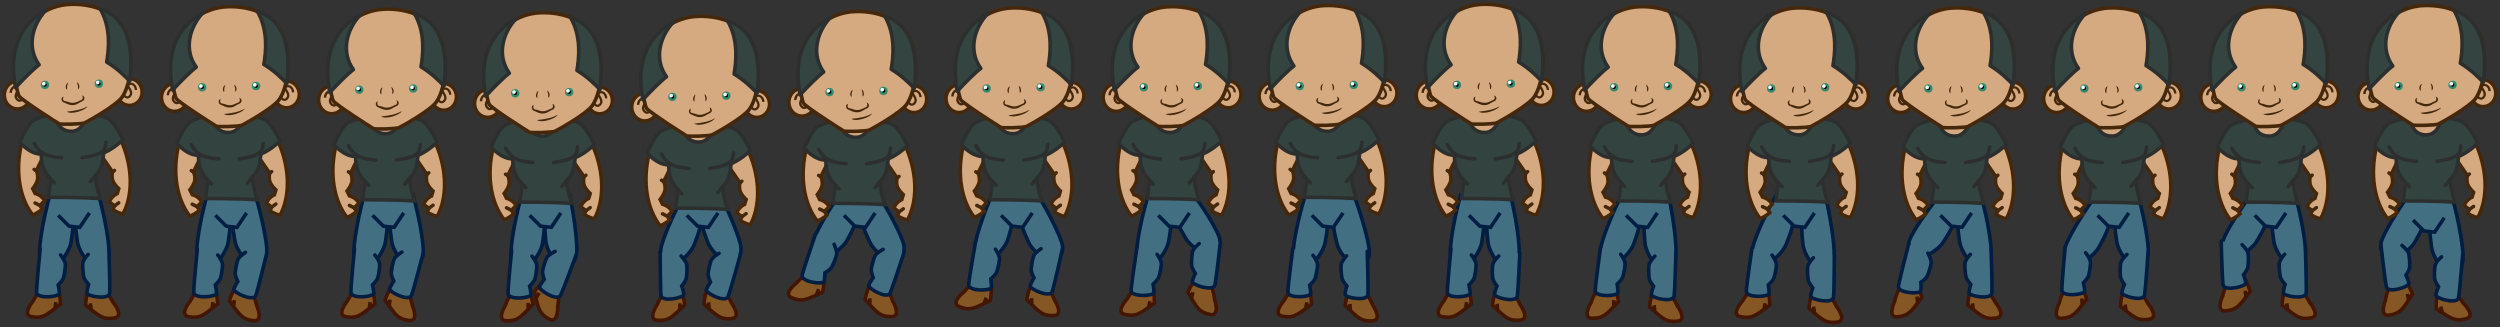 <svg xmlns="http://www.w3.org/2000/svg" xmlns:xlink="http://www.w3.org/1999/xlink" viewBox="0 0 2084 273"><rect x="0" y="0" width="2084" height="273" fill="#333333" stroke="none"/><style>.st0{stroke-linecap:round}.st0,.st5{fill:#d5aa80;stroke:#45280c;stroke-width:3}.st7{fill:#338a70}.st8{fill:#fff}.st12{stroke-width:3;fill:#436f83;stroke:#001d42}</style><symbol id="body" viewBox="-48.2 -44.3 96 89"><use xlink:href="#arm" width="27" height="63.2" x="-12.8" y="-31.6" transform="matrix(1.001 0 0 .997 -35.37 -12.85)"/><use xlink:href="#arm" width="27" height="63.2" x="-12.8" y="-31.6" transform="matrix(-.939 -.151 -.153 .957 36.17 -13.07)"/><path class="st0" d="M-17.7 22.2h30v21h-30z"/><path d="M-2.7 27.2c-10 0-13.4 8.7-13 15-5.9-1.3-17.1-4.1-20-7-5-5-10-17-10-17s8-10 18-10c0-10 2-14 8-21-2-12-2-15-2-15s28 0 43-1c-2 6-4 14-4 19 5 5 6 9 7 19 7 3 13 8 16 11 0 0-6.6 14.8-13 18-3.7 1.8-11.8 3.3-17 4-1-7-5-15-13-15z" fill="#334440" stroke="#2c2f2e" stroke-width="3" stroke-linecap="round"/><path d="M26.3 18.2c-1-6 0-10-20-13m-40 12c4-7 8-11 23-12m-6-21l-3 3m33-2l4 5" fill="none" stroke="#2c2f2e" stroke-width="3" stroke-linecap="round"/></symbol><symbol id="e ar" viewBox="-12.2 -13.9 25 27"><ellipse cx=".3" cy="-.4" rx="11" ry="12" fill="#d5aa80" stroke="#45280c" stroke-width="3.04"/><path d="M-5.3 1.5c0 3.4 2.8 6.8 6 5.1S-3.9.4 0-4.1s7.7 5.4 7.7 5.4" fill="none" stroke="#45280c" stroke-width="2"/></symbol><symbol id="head" viewBox="-59 -51.3 118.1 102.5"><use xlink:href="#e ar" width="25" height="27" x="-12.2" y="-13.9" transform="matrix(.999 0 0 .962 -46.8 -25.25)"/><use xlink:href="#e ar" width="25" height="27" x="-12.2" y="-13.9" transform="matrix(-.959 0 0 .922 47.3 -22.75)"/><path class="st5" d="M-2.3 49.7c18.4.7 44.1-6 49.2-32.3 3.8-19.5-.8-37.2-6-44.7-5-7.2-28.9-20.3-31.2-21.4-2.2-1.1-19.9-1.5-21.4-.8-1.5.8-31.5 19.9-33.4 22.9-1.9 3-7.1 30.1-1.1 45C-39.5 35.5-22.6 49-2.3 49.7z"/><path d="M-48.1-19.5c6.4 6.9 14.8 15.4 19.7 19-10.3 14.1-6.2 32.8 5.9 45.6-20-11.1-32-31.1-25.6-64.6zM22.5 46C32 30 29.6 11.2 28 1.8 36.5-3.3 43.4-10 47.2-14.1 50.5 13 46.5 38 22.5 46z" fill="#344440" stroke="#2c2f2e" stroke-linejoin="round" stroke-miterlimit="10" stroke-width="3"/><circle class="st7" cx="21.5" cy="-16.2" r="3.5"/><circle class="st7" cx="-23.5" cy="-17.2" r="3.5"/><circle cx="-23.5" cy="-17.2" r="1.5"/><circle cx="21.5" cy="-16.2" r="1.5"/><circle class="st8" cx="-24.5" cy="-16.2" r="1.5"/><circle class="st8" cx="20.5" cy="-15.2" r="1.5"/><path d="M3.1-15c2.2-.6 2.9-5.3.9-5.8.2 2.3 0 3.7-.9 5.8zm-7.2-.3c-2.2-.6-2.9-5.3-.9-5.8-.2 2.3 0 3.7.9 5.8zM7.3-25.9c2.9-.7 2.8-4.2-.1-5.1-2.1-.7-4-3-7.7-3s-5.7 1.8-7.5 2.3c-1.9.5-2.6 4.2 0 4.8-.4-.8-1.3-3.6 1.5-3.8 1.7-.1 3.5-1.5 6.1-1.4 3.4.1 5 1.6 7.1 2.3 1.7.5 1.6 3 .6 3.9zM-5.3-39.4c7.4.8 11.8 1.5 17.3 4.4-1.4-3.1-13.4-7.3-17.3-4.4z" fill="#45280c"/></symbol><symbol id="arm" viewBox="-12.8 -31.6 27 63.2"><path class="st5" d="M-8.5 31.2c-6-24-2-47 9-61 5 2 8 5 8 5l-2 3 4 4c-3 5-8 6-8 6l-2 4s4.2 5.1 4.2 9.1-1.2 5.9-1.2 5.9l9.3 19.1"/><path class="st0" d="M1.7 8.3l1.8-1.1m-1-27l4-2"/></symbol><symbol id="calf" viewBox="-13.5 -21.4 27 42.9"><path d="M8 14.9s4-5 4-8-1-10-2-12-4-5-4-5 1-4 1-7-19-5-19 1 3 36 3 36" fill="#436f83" stroke="#001d42" stroke-width="3" stroke-linecap="round"/></symbol><symbol id="shoe" viewBox="-16 -13.5 30.6 25.8"><path d="M-2.9 11c-3.4-2.5-7-9.6-7-9.6s-9.8-11.7-.9-13S.4-11.2 13-1c-.1 6.1-1.9 13-1.9 13M9.2.6l-.8-5" fill="#855725" stroke="#421601" stroke-width="3"/></symbol><symbol id="thigh" viewBox="-14.5 -30.8 30.9 61.5"><path class="st12" d="M-3.9 30.3c-4.4-15.5-8.4-35.5-9-47-.8-17.1 15-14 20-7s6 12 6 12 3.2 16.3 1.2 26.3"/></symbol><symbol id="crotch" viewBox="-18.1 -22.8 33.4 45.8"><path d="M-17.9 3.8c-1.4-7.1 6.5-22.5 13-24l9-1s9.5 10.5 11 24c2.9 26.5-28 27-33 1z" fill="#436f83"/><path class="st12" d="M-13.9-11.2l9-9 9-1 8 12"/></symbol><use xlink:href="#thigh" width="30.9" height="61.5" x="-14.5" y="-30.8" transform="matrix(1 0 0 -1 45.92 191.31)"/><use xlink:href="#thigh" width="30.9" height="61.5" x="-14.5" y="-30.8" transform="rotate(180 38.96 95.66)"/><use xlink:href="#shoe" width="30.6" height="25.8" x="-16" y="-13.5" transform="matrix(1 0 0 -1 37.41 252.46)"/><use xlink:href="#shoe" width="30.6" height="25.8" x="-16" y="-13.5" transform="rotate(180 42.2 126.73)"/><use xlink:href="#crotch" width="33.4" height="45.8" x="-18.1" y="-22.8" transform="matrix(1 0 0 -1 62.44 168.3)"/><use xlink:href="#calf" width="27" height="42.9" x="-13.5" y="-21.4" transform="matrix(1 0 0 -1 42.5 227.44)"/><use xlink:href="#calf" width="27" height="42.9" x="-13.5" y="-21.4" transform="rotate(-176.22 44 112.4) scale(1)"/><use xlink:href="#thigh" width="30.9" height="61.5" x="-14.5" y="-30.8" transform="matrix(1 0 0 -1 176.92 191.31)"/><use xlink:href="#thigh" width="30.9" height="61.5" x="-14.5" y="-30.8" transform="rotate(178.37 103.13 96.67)"/><use xlink:href="#shoe" width="30.6" height="25.8" x="-16" y="-13.5" transform="matrix(1 0 0 -1 168.41 252.46)"/><use xlink:href="#shoe" width="30.6" height="25.8" x="-16" y="-13.5" transform="rotate(-164.4 119.35 112.64)"/><use xlink:href="#crotch" width="33.4" height="45.8" x="-18.1" y="-22.8" transform="matrix(1 0 0 -1 193.44 168.3)"/><use xlink:href="#calf" width="27" height="42.9" x="-13.5" y="-21.4" transform="matrix(1 0 0 -1 173.5 227.44)"/><use xlink:href="#calf" width="27" height="42.9" x="-13.5" y="-21.4" transform="rotate(-160.63 123 95.86)"/><use xlink:href="#thigh" width="30.9" height="61.5" x="-14.5" y="-30.8" transform="matrix(1 0 0 -1 307.92 191.31)"/><use xlink:href="#thigh" width="30.9" height="61.5" x="-14.5" y="-30.8" transform="rotate(-180 169.98 95.62)"/><use xlink:href="#shoe" width="30.6" height="25.8" x="-16" y="-13.5" transform="matrix(1 0 0 -1 299.41 252.46)"/><use xlink:href="#shoe" width="30.6" height="25.8" x="-16" y="-13.5" transform="rotate(-163.58 185.13 102.4)"/><use xlink:href="#crotch" width="33.4" height="45.8" x="-18.1" y="-22.8" transform="matrix(1 0 0 -1 324.44 168.3)"/><use xlink:href="#calf" width="27" height="42.9" x="-13.5" y="-21.4" transform="matrix(1 0 0 -1 304.5 227.44)"/><use xlink:href="#calf" width="27" height="42.9" x="-13.5" y="-21.4" transform="rotate(-159.8 188.88 83.4)"/><use xlink:href="#thigh" width="30.9" height="61.5" x="-14.5" y="-30.8" transform="matrix(1 0 0 -1 438.92 192.31)"/><use xlink:href="#thigh" width="30.9" height="61.5" x="-14.5" y="-30.8" transform="matrix(-.998 -.059 .059 -.998 468.92 191.37)"/><use xlink:href="#shoe" width="30.6" height="25.8" x="-16" y="-13.5" transform="scale(1 -1) rotate(8.26 1977.26 2859.36)"/><use xlink:href="#shoe" width="30.6" height="25.8" x="-16" y="-13.5" transform="rotate(-142.13 271.05 46.82) skewX(-.01)"/><use xlink:href="#crotch" width="33.4" height="45.8" x="-18.1" y="-22.8" transform="matrix(1 0 0 -1 455.44 168.3)"/><use xlink:href="#calf" width="27" height="42.9" x="-13.5" y="-21.4" transform="matrix(1 0 0 -1 435.5 228.44)"/><use xlink:href="#calf" width="27" height="42.9" x="-13.5" y="-21.4" transform="rotate(-154.13 257.75 60)"/><use xlink:href="#thigh" width="30.9" height="61.5" x="-14.5" y="-30.8" transform="scale(1 -1) rotate(-13.09 -548.7 -2570.47)"/><use xlink:href="#thigh" width="30.9" height="61.5" x="-14.5" y="-30.8" transform="rotate(167.85 290.38 126.53)"/><use xlink:href="#shoe" width="30.6" height="25.8" x="-16" y="-13.5" transform="scale(1 -1) rotate(5.88 2755.44 5303.35)"/><use xlink:href="#shoe" width="30.6" height="25.8" x="-16" y="-13.5" transform="matrix(-.998 -.068 .068 -.998 599.8 253.28)"/><use xlink:href="#crotch" width="33.4" height="45.8" x="-18.1" y="-22.8" transform="matrix(1 0 0 -1 586.43 168.3)"/><use xlink:href="#calf" width="27" height="42.9" x="-13.5" y="-21.4" transform="scale(1 -1) rotate(5.88 2510.02 5350.1)"/><use xlink:href="#calf" width="27" height="42.9" x="-13.5" y="-21.4" transform="rotate(-158.88 321.99 57.9)"/><use xlink:href="#thigh" width="30.9" height="61.5" x="-14.5" y="-30.8" transform="scale(1 -1) rotate(-20.18 -174.13 -2051.83)"/><use xlink:href="#thigh" width="30.9" height="61.5" x="-14.5" y="-30.8" transform="rotate(162.63 353.16 150.51)"/><use xlink:href="#shoe" width="30.6" height="25.8" x="-16" y="-13.5" transform="scale(1 -1) rotate(-13.29 -691.23 -3009.87)"/><use xlink:href="#shoe" width="30.6" height="25.8" x="-16" y="-13.5" transform="rotate(-170.75 377.2 95.67)"/><use xlink:href="#crotch" width="33.4" height="45.8" x="-18.1" y="-22.8" transform="matrix(1 0 0 -1 717.43 168.3)"/><use xlink:href="#calf" width="27" height="42.9" x="-13.5" y="-21.4" transform="scale(1 -1) rotate(-13.29 -586.44 -3044.21)"/><use xlink:href="#calf" width="27" height="42.9" x="-13.5" y="-21.4" transform="rotate(-156.25 392.37 34.82)"/><use xlink:href="#thigh" width="30.9" height="61.5" x="-14.5" y="-30.8" transform="scale(1 -1) rotate(-8.81 -801.32 -5471.45)"/><use xlink:href="#thigh" width="30.9" height="61.5" x="-14.5" y="-30.8" transform="rotate(163.44 420.05 157.46)"/><use xlink:href="#shoe" width="30.6" height="25.8" x="-16" y="-13.5" transform="scale(1 -1) rotate(-12.36 -732.9 -3877.45)"/><use xlink:href="#shoe" width="30.6" height="25.8" x="-16" y="-13.5" transform="rotate(-173.12 442.03 99)"/><use xlink:href="#crotch" width="33.4" height="45.8" x="-18.1" y="-22.8" transform="matrix(1 0 0 -1 848.43 168.3)"/><use xlink:href="#calf" width="27" height="42.9" x="-13.5" y="-21.4" transform="matrix(.997 .076 .076 -.997 820.7 222)"/><use xlink:href="#calf" width="27" height="42.9" x="-13.5" y="-21.4" transform="rotate(-161.8 453.33 42.24)"/><use xlink:href="#thigh" width="30.9" height="61.5" x="-14.5" y="-30.8" transform="matrix(1 .025 .025 -1 961.08 190.58)"/><use xlink:href="#thigh" width="30.9" height="61.5" x="-14.5" y="-30.8" transform="rotate(158.17 480.78 188.27)"/><use xlink:href="#shoe" width="30.6" height="25.8" x="-16" y="-13.5" transform="matrix(.999 .053 .053 -.999 949.34 251.16)"/><use xlink:href="#shoe" width="30.6" height="25.8" x="-16" y="-13.5" transform="rotate(-158.77 524.56 29.74)"/><use xlink:href="#crotch" width="33.4" height="45.8" x="-18.1" y="-22.8" transform="matrix(1 0 0 -1 979.43 168.3)"/><use xlink:href="#calf" width="27" height="42.9" x="-13.5" y="-21.4" transform="matrix(.999 .053 .053 -.999 955.75 226.46)"/><use xlink:href="#calf" width="27" height="42.9" x="-13.5" y="-21.4" transform="rotate(-168.01 513.7 56.91)"/><use xlink:href="#thigh" width="30.9" height="61.5" x="-14.5" y="-30.8" transform="matrix(1 .031 .031 -1 1091.59 191.44)"/><use xlink:href="#thigh" width="30.9" height="61.5" x="-14.5" y="-30.8" transform="rotate(174.77 559.07 121.57) scale(1)"/><use xlink:href="#shoe" width="30.6" height="25.8" x="-16" y="-13.5" transform="matrix(1 .031 .031 -1 1080.22 252.3)"/><use xlink:href="#shoe" width="30.6" height="25.8" x="-16" y="-13.5" transform="matrix(-.995 -.097 .097 -.995 1134.37 254.89)"/><use xlink:href="#crotch" width="33.4" height="45.8" x="-18.1" y="-22.8" transform="matrix(1 0 0 -1 1107.43 168.3)"/><use xlink:href="#calf" width="27" height="42.9" x="-13.5" y="-21.4" transform="matrix(1 .031 .031 -1 1086.07 227.46)"/><use xlink:href="#calf" width="27" height="42.9" x="-13.5" y="-21.4" transform="rotate(-176.12 568.57 95.22)"/><use xlink:href="#thigh" width="30.9" height="61.5" x="-14.5" y="-30.8" transform="matrix(1 0 0 -1 1221.92 191.31)"/><use xlink:href="#thigh" width="30.9" height="61.5" x="-14.5" y="-30.8" transform="rotate(-178.07 628.68 85.54)"/><use xlink:href="#shoe" width="30.6" height="25.8" x="-16" y="-13.5" transform="matrix(1 0 0 -1 1213.41 252.46)"/><use xlink:href="#shoe" width="30.6" height="25.8" x="-16" y="-13.5" transform="rotate(-175.63 633.42 103.27)"/><use xlink:href="#crotch" width="33.4" height="45.8" x="-18.1" y="-22.8" transform="matrix(1 0 0 -1 1238.43 168.3)"/><use xlink:href="#calf" width="27" height="42.9" x="-13.5" y="-21.4" transform="matrix(1 0 0 -1 1218.5 227.44)"/><use xlink:href="#calf" width="27" height="42.9" x="-13.5" y="-21.4" transform="rotate(-171.85 635.77 69.91)"/><use xlink:href="#thigh" width="30.9" height="61.5" x="-14.5" y="-30.8" transform="scale(1 -1) rotate(-11.39 -280.64 -6867.76)"/><use xlink:href="#thigh" width="30.9" height="61.5" x="-14.5" y="-30.8" transform="rotate(-176.65 695.44 76.32) scale(1)"/><use xlink:href="#shoe" width="30.6" height="25.8" x="-16" y="-13.5" transform="scale(1 -1) rotate(8.72 2321.95 8637)"/><use xlink:href="#shoe" width="30.6" height="25.8" x="-16" y="-13.5" transform="rotate(-176.65 697.78 107.48) scale(1)"/><use xlink:href="#crotch" width="33.4" height="45.8" x="-18.1" y="-22.8" transform="matrix(1 0 0 -1 1369.43 168.3)"/><use xlink:href="#calf" width="27" height="42.9" x="-13.5" y="-21.4" transform="matrix(.999 .04 .04 -.999 1342.42 226.53)"/><use xlink:href="#calf" width="27" height="42.9" x="-13.5" y="-21.4" transform="rotate(-172.87 699.95 71.5)"/><use xlink:href="#thigh" width="30.9" height="61.5" x="-14.5" y="-30.8" transform="scale(1 -1) rotate(-13.97 -40.18 -6127.96)"/><use xlink:href="#thigh" width="30.9" height="61.5" x="-14.5" y="-30.8" transform="matrix(-.999 -.036 .036 -.999 1516.72 194.22)"/><use xlink:href="#shoe" width="30.6" height="25.8" x="-16" y="-13.5" transform="matrix(.999 .047 .047 -.999 1462.26 252.93)"/><use xlink:href="#shoe" width="30.6" height="25.8" x="-16" y="-13.5" transform="matrix(-.999 -.036 .036 -.999 1521 256.55)"/><use xlink:href="#crotch" width="33.4" height="45.8" x="-18.1" y="-22.8" transform="matrix(1 0 0 -1 1500.43 168.3)"/><use xlink:href="#calf" width="27" height="42.9" x="-13.5" y="-21.4" transform="matrix(.999 .047 .047 -.999 1468.5 227.19)"/><use xlink:href="#calf" width="27" height="42.9" x="-13.5" y="-21.4" transform="rotate(-174.17 764.93 76.6)"/><use xlink:href="#thigh" width="30.9" height="61.5" x="-14.5" y="-30.8" transform="scale(1 -1) rotate(-24.48 374.42 -3808.48)"/><use xlink:href="#thigh" width="30.9" height="61.5" x="-14.5" y="-30.8" transform="rotate(180 823.46 95.66)"/><use xlink:href="#shoe" width="30.6" height="25.8" x="-16" y="-13.5" transform="scale(1 -1) rotate(14.84 1754.95 5976.55)"/><use xlink:href="#shoe" width="30.6" height="25.8" x="-16" y="-13.5" transform="rotate(180 826.7 126.73)"/><use xlink:href="#crotch" width="33.4" height="45.8" x="-18.1" y="-22.8" transform="matrix(1 0 0 -1 1631.43 168.3)"/><use xlink:href="#calf" width="27" height="42.9" x="-13.5" y="-21.4" transform="matrix(.988 .153 .153 -.988 1596.88 224.5)"/><use xlink:href="#calf" width="27" height="42.9" x="-13.5" y="-21.4" transform="rotate(-176.22 828.5 86.47) scale(1)"/><use xlink:href="#thigh" width="30.9" height="61.5" x="-14.5" y="-30.8" transform="scale(1 -1) rotate(-20.63 342.6 -4877.76)"/><use xlink:href="#thigh" width="30.9" height="61.5" x="-14.5" y="-30.8" transform="rotate(180 888.96 95.66)"/><use xlink:href="#shoe" width="30.6" height="25.8" x="-16" y="-13.5" transform="matrix(.972 -.234 -.234 -.972 1726.55 251.54)"/><use xlink:href="#shoe" width="30.6" height="25.8" x="-16" y="-13.5" transform="matrix(-1 -.005 .005 -1 1780.7 254.49)"/><use xlink:href="#crotch" width="33.4" height="45.8" x="-18.1" y="-22.8" transform="matrix(1 0 0 -1 1762.43 168.3)"/><use xlink:href="#calf" width="27" height="42.9" x="-13.5" y="-21.4" transform="matrix(1 -.005 -.005 -1 1730.66 225.66)"/><use xlink:href="#calf" width="27" height="42.9" x="-13.5" y="-21.4" transform="rotate(-170.55 898.67 40.57)"/><use xlink:href="#thigh" width="30.9" height="61.5" x="-14.5" y="-30.8" transform="matrix(.926 .376 .376 -.927 1872.66 186.64)"/><use xlink:href="#thigh" width="30.9" height="61.5" x="-14.5" y="-30.8" transform="rotate(180 954.46 95.66)"/><use xlink:href="#shoe" width="30.6" height="25.8" x="-16" y="-13.5" transform="scale(1 -1) rotate(14.41 1901.4 7245.28)"/><use xlink:href="#shoe" width="30.6" height="25.8" x="-16" y="-13.5" transform="rotate(180 957.7 126.73)"/><use xlink:href="#crotch" width="33.4" height="45.8" x="-18.1" y="-22.8" transform="matrix(1 0 0 -1 1893.43 168.3)"/><use xlink:href="#calf" width="27" height="42.9" x="-13.5" y="-21.4" transform="scale(1 -1) rotate(7.21 2675.82 14675.3)"/><use xlink:href="#calf" width="27" height="42.9" x="-13.5" y="-21.4" transform="rotate(-176.22 959.5 82.14) scale(1)"/><use xlink:href="#thigh" width="30.9" height="61.5" x="-14.5" y="-30.8" transform="scale(1 -1) rotate(-20.95 495.34 -5513.8)"/><use xlink:href="#thigh" width="30.9" height="61.5" x="-14.5" y="-30.8" transform="matrix(-1 -.007 .007 -1 2040.48 196.4)"/><use xlink:href="#shoe" width="30.6" height="25.8" x="-16" y="-13.5" transform="scale(1 -1) rotate(18.19 1774.88 6117.42)"/><use xlink:href="#shoe" width="30.6" height="25.8" x="-16" y="-13.5" transform="rotate(174.44 1015.7 177.25) scale(1)"/><use xlink:href="#crotch" width="33.4" height="45.8" x="-18.1" y="-22.8" transform="matrix(1 0 0 -1 2025.43 172.3)"/><use xlink:href="#calf" width="27" height="42.9" x="-13.5" y="-21.4" transform="scale(1 -1) rotate(12.14 2037.19 9282.27)"/><use xlink:href="#calf" width="27" height="42.9" x="-13.5" y="-21.4" transform="rotate(-169.74 1030.57 23.51)"/><use xlink:href="#body" width="96" height="89" x="-48.2" y="-44.3" transform="matrix(1 0 0 -1 62.15 136.66)"/><use xlink:href="#body" width="96" height="89" x="-48.2" y="-44.3" transform="matrix(1 0 0 -1 193.15 137.66)"/><use xlink:href="#body" width="96" height="89" x="-48.2" y="-44.3" transform="matrix(1 0 0 -1 324.15 138.66)"/><use xlink:href="#body" width="96" height="89" x="-48.2" y="-44.3" transform="matrix(1 0 0 -1 455.15 140.66)"/><use xlink:href="#body" width="96" height="89" x="-48.2" y="-44.3" transform="matrix(1 0 0 -1 585.15 145.66)"/><use xlink:href="#body" width="96" height="89" x="-48.2" y="-44.3" transform="matrix(1 0 0 -1 716.15 141.66)"/><use xlink:href="#body" width="96" height="89" x="-48.2" y="-44.3" transform="matrix(1 0 0 -1 847.15 138.66)"/><use xlink:href="#body" width="96" height="89" x="-48.2" y="-44.3" transform="matrix(1 0 0 -1 978.15 137.66)"/><use xlink:href="#body" width="96" height="89" x="-48.2" y="-44.3" transform="matrix(1 0 0 -1 1109.15 136.66)"/><use xlink:href="#body" width="96" height="89" x="-48.2" y="-44.3" transform="matrix(1 0 0 -1 1240.15 137.66)"/><use xlink:href="#body" width="96" height="89" x="-48.2" y="-44.3" transform="matrix(1 0 0 -1 1371.15 139.66)"/><use xlink:href="#body" width="96" height="89" x="-48.2" y="-44.3" transform="matrix(1 0 0 -1 1502.15 139.66)"/><use xlink:href="#body" width="96" height="89" x="-48.2" y="-44.3" transform="matrix(1 0 0 -1 1632.15 140.66)"/><use xlink:href="#body" width="96" height="89" x="-48.2" y="-44.3" transform="matrix(1 0 0 -1 1763.15 140.66)"/><use xlink:href="#body" width="96" height="89" x="-48.2" y="-44.3" transform="matrix(1 0 0 -1 1894.15 140.66)"/><use xlink:href="#body" width="96" height="89" x="-48.2" y="-44.3" transform="matrix(1 0 0 -1 2025.15 139.66)"/><use xlink:href="#head" width="118.1" height="102.5" x="-59" y="-51.3" transform="matrix(.999 0 0 -1.004 60.97 53.5)"/><use xlink:href="#head" width="118.1" height="102.5" x="-59" y="-51.3" transform="matrix(.999 0 0 -1.004 191.97 55.5)"/><use xlink:href="#head" width="118.1" height="102.5" x="-59" y="-51.3" transform="matrix(.999 0 0 -1.004 322.97 57.5)"/><use xlink:href="#head" width="118.1" height="102.5" x="-59" y="-51.3" transform="matrix(.999 0 0 -1.004 452.97 60.5)"/><use xlink:href="#head" width="118.1" height="102.5" x="-59" y="-51.3" transform="matrix(.999 0 0 -1.004 583.97 63.5)"/><use xlink:href="#head" width="118.1" height="102.5" x="-59" y="-51.3" transform="matrix(.999 0 0 -1.004 714.97 59.5)"/><use xlink:href="#head" width="118.1" height="102.5" x="-59" y="-51.3" transform="matrix(.999 0 0 -1.004 845.97 56.5)"/><use xlink:href="#head" width="118.1" height="102.5" x="-59" y="-51.3" transform="matrix(.999 0 0 -1.004 976.97 55.5)"/><use xlink:href="#head" width="118.1" height="102.5" x="-59" y="-51.3" transform="matrix(.999 0 0 -1.004 1106.97 54.5)"/><use xlink:href="#head" width="118.1" height="102.5" x="-59" y="-51.3" transform="matrix(.999 0 0 -1.004 1237.97 53.5)"/><use xlink:href="#head" width="118.1" height="102.5" x="-59" y="-51.3" transform="matrix(.999 0 0 -1.004 1368.97 55.5)"/><use xlink:href="#head" width="118.1" height="102.5" x="-59" y="-51.3" transform="matrix(.999 0 0 -1.004 1499.97 56.5)"/><use xlink:href="#head" width="118.1" height="102.5" x="-59" y="-51.3" transform="matrix(.999 0 0 -1.004 1630.97 56.5)"/><use xlink:href="#head" width="118.1" height="102.5" x="-59" y="-51.3" transform="matrix(.999 0 0 -1.004 1760.97 56.5)"/><use xlink:href="#head" width="118.1" height="102.5" x="-59" y="-51.3" transform="matrix(.999 0 0 -1.004 1891.97 55.5)"/><use xlink:href="#head" width="118.1" height="102.5" x="-59" y="-51.3" transform="matrix(.999 0 0 -1.004 2022.97 54.5)"/></svg>
